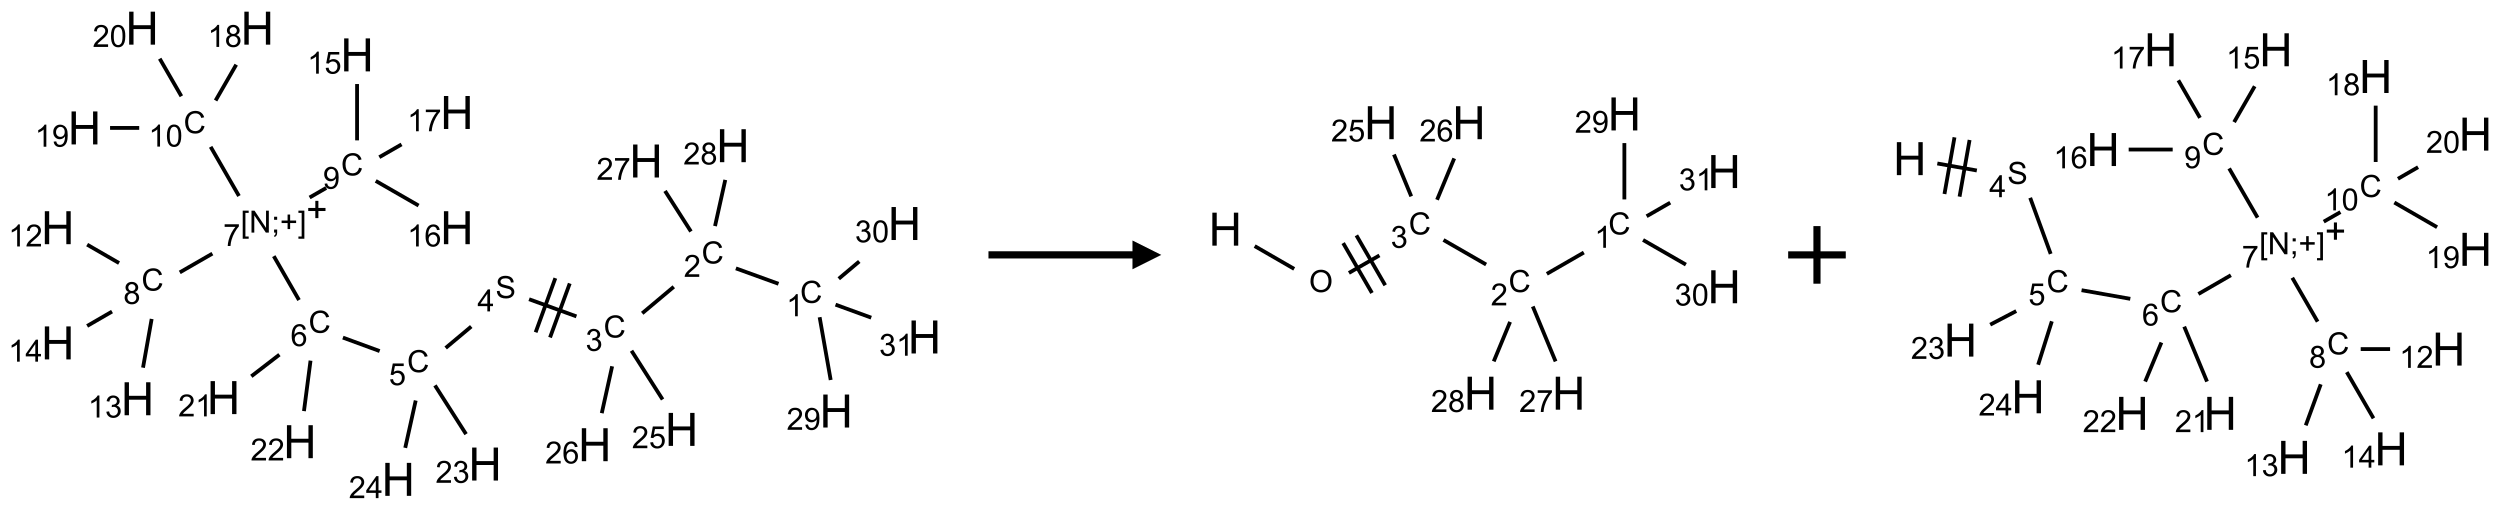 <?xml version="1.0" encoding="UTF-8"?>
<svg xmlns="http://www.w3.org/2000/svg" xmlns:xlink="http://www.w3.org/1999/xlink" width="868" height="177" viewBox="0 0 868 177">
<defs>
<g>
<g id="glyph-0-0">
<path d="M 1.332 0 L 1.332 -6.668 L 6.668 -6.668 L 6.668 0 Z M 1.5 -0.168 L 6.5 -0.168 L 6.5 -6.5 L 1.5 -6.5 Z M 1.5 -0.168 "/>
</g>
<g id="glyph-0-1">
<path d="M 6.27 -2.676 L 7.281 -2.422 C 7.07 -1.594 6.688 -0.961 6.137 -0.523 C 5.586 -0.086 4.914 0.129 4.121 0.129 C 3.297 0.129 2.629 -0.039 2.113 -0.371 C 1.598 -0.707 1.203 -1.191 0.934 -1.828 C 0.664 -2.465 0.531 -3.145 0.531 -3.875 C 0.531 -4.672 0.684 -5.363 0.988 -5.957 C 1.293 -6.547 1.723 -6.996 2.285 -7.305 C 2.844 -7.613 3.461 -7.766 4.137 -7.766 C 4.898 -7.766 5.543 -7.57 6.062 -7.184 C 6.582 -6.793 6.945 -6.246 7.152 -5.543 L 6.156 -5.309 C 5.98 -5.863 5.723 -6.266 5.387 -6.52 C 5.051 -6.773 4.625 -6.902 4.113 -6.902 C 3.527 -6.902 3.039 -6.762 2.645 -6.48 C 2.25 -6.199 1.973 -5.82 1.812 -5.348 C 1.652 -4.871 1.574 -4.383 1.574 -3.879 C 1.574 -3.23 1.668 -2.664 1.855 -2.18 C 2.047 -1.695 2.34 -1.332 2.738 -1.094 C 3.137 -0.855 3.57 -0.734 4.035 -0.734 C 4.602 -0.734 5.082 -0.898 5.473 -1.223 C 5.867 -1.551 6.133 -2.035 6.27 -2.676 Z M 6.27 -2.676 "/>
</g>
<g id="glyph-0-2">
<path d="M 3.973 0 L 3.035 0 L 3.035 -5.973 C 2.809 -5.758 2.516 -5.543 2.148 -5.328 C 1.781 -5.113 1.453 -4.953 1.16 -4.844 L 1.16 -5.75 C 1.684 -5.996 2.145 -6.297 2.535 -6.645 C 2.93 -6.996 3.207 -7.336 3.371 -7.668 L 3.973 -7.668 Z M 3.973 0 "/>
</g>
<g id="glyph-0-3">
<path d="M 5.371 -0.902 L 5.371 0 L 0.324 0 C 0.316 -0.227 0.352 -0.441 0.434 -0.652 C 0.562 -0.996 0.766 -1.332 1.051 -1.668 C 1.332 -2 1.742 -2.387 2.277 -2.824 C 3.105 -3.504 3.668 -4.043 3.957 -4.441 C 4.25 -4.84 4.395 -5.215 4.395 -5.566 C 4.395 -5.938 4.262 -6.254 3.996 -6.508 C 3.73 -6.762 3.387 -6.891 2.957 -6.891 C 2.508 -6.891 2.145 -6.754 1.875 -6.484 C 1.605 -6.215 1.469 -5.84 1.465 -5.359 L 0.5 -5.457 C 0.566 -6.176 0.812 -6.727 1.246 -7.102 C 1.676 -7.477 2.254 -7.668 2.98 -7.668 C 3.711 -7.668 4.293 -7.465 4.719 -7.059 C 5.145 -6.652 5.359 -6.148 5.359 -5.547 C 5.359 -5.242 5.297 -4.941 5.172 -4.645 C 5.047 -4.352 4.84 -4.039 4.551 -3.715 C 4.262 -3.387 3.777 -2.938 3.105 -2.371 C 2.543 -1.898 2.18 -1.578 2.02 -1.41 C 1.859 -1.242 1.73 -1.07 1.625 -0.902 Z M 5.371 -0.902 "/>
</g>
<g id="glyph-0-4">
<path d="M 0.449 -2.016 L 1.387 -2.141 C 1.492 -1.609 1.676 -1.227 1.934 -0.992 C 2.191 -0.758 2.508 -0.641 2.879 -0.641 C 3.32 -0.641 3.695 -0.793 3.996 -1.098 C 4.301 -1.402 4.453 -1.781 4.453 -2.234 C 4.453 -2.664 4.312 -3.02 4.031 -3.301 C 3.75 -3.578 3.391 -3.719 2.957 -3.719 C 2.781 -3.719 2.562 -3.684 2.297 -3.613 L 2.402 -4.438 C 2.465 -4.43 2.516 -4.426 2.551 -4.426 C 2.949 -4.426 3.312 -4.531 3.629 -4.738 C 3.949 -4.949 4.109 -5.27 4.109 -5.703 C 4.109 -6.047 3.992 -6.332 3.762 -6.559 C 3.527 -6.785 3.227 -6.895 2.859 -6.895 C 2.496 -6.895 2.191 -6.781 1.949 -6.551 C 1.707 -6.324 1.547 -5.98 1.48 -5.52 L 0.543 -5.688 C 0.656 -6.316 0.918 -6.805 1.324 -7.148 C 1.73 -7.492 2.234 -7.668 2.84 -7.668 C 3.254 -7.668 3.641 -7.578 3.988 -7.398 C 4.34 -7.219 4.609 -6.977 4.793 -6.668 C 4.98 -6.359 5.074 -6.031 5.074 -5.684 C 5.074 -5.352 4.984 -5.051 4.809 -4.781 C 4.629 -4.512 4.367 -4.297 4.02 -4.137 C 4.473 -4.031 4.824 -3.816 5.074 -3.488 C 5.324 -3.16 5.449 -2.75 5.449 -2.254 C 5.449 -1.59 5.203 -1.023 4.719 -0.559 C 4.234 -0.098 3.617 0.137 2.875 0.137 C 2.203 0.137 1.648 -0.062 1.207 -0.465 C 0.762 -0.863 0.512 -1.379 0.449 -2.016 Z M 0.449 -2.016 "/>
</g>
<g id="glyph-0-5">
<path d="M 0.48 -2.453 L 1.434 -2.535 C 1.477 -2.152 1.582 -1.84 1.746 -1.598 C 1.91 -1.352 2.168 -1.152 2.516 -1.004 C 2.863 -0.852 3.254 -0.777 3.688 -0.777 C 4.074 -0.777 4.414 -0.832 4.707 -0.949 C 5.004 -1.062 5.223 -1.219 5.367 -1.418 C 5.512 -1.617 5.582 -1.836 5.582 -2.074 C 5.582 -2.312 5.516 -2.523 5.375 -2.699 C 5.234 -2.879 5.008 -3.031 4.688 -3.152 C 4.484 -3.23 4.031 -3.355 3.328 -3.523 C 2.625 -3.691 2.137 -3.852 1.855 -4 C 1.488 -4.191 1.219 -4.43 1.039 -4.711 C 0.859 -4.992 0.77 -5.312 0.77 -5.66 C 0.77 -6.047 0.879 -6.406 1.098 -6.742 C 1.316 -7.078 1.637 -7.332 2.059 -7.504 C 2.477 -7.68 2.945 -7.766 3.457 -7.766 C 4.023 -7.766 4.523 -7.676 4.957 -7.492 C 5.387 -7.309 5.719 -7.043 5.953 -6.688 C 6.188 -6.332 6.312 -5.934 6.328 -5.484 L 5.359 -5.41 C 5.309 -5.895 5.133 -6.258 4.832 -6.504 C 4.531 -6.75 4.086 -6.875 3.5 -6.875 C 2.891 -6.875 2.445 -6.762 2.164 -6.539 C 1.883 -6.316 1.746 -6.047 1.746 -5.73 C 1.746 -5.457 1.844 -5.23 2.043 -5.051 C 2.238 -4.875 2.742 -4.695 3.566 -4.508 C 4.387 -4.32 4.949 -4.16 5.254 -4.02 C 5.699 -3.816 6.027 -3.555 6.238 -3.242 C 6.449 -2.93 6.559 -2.566 6.559 -2.156 C 6.559 -1.75 6.441 -1.367 6.207 -1.008 C 5.977 -0.648 5.641 -0.367 5.207 -0.168 C 4.77 0.031 4.281 0.129 3.734 0.129 C 3.043 0.129 2.465 0.031 1.996 -0.172 C 1.531 -0.375 1.164 -0.676 0.898 -1.082 C 0.633 -1.484 0.492 -1.941 0.48 -2.453 Z M 0.48 -2.453 "/>
</g>
<g id="glyph-0-6">
<path d="M 3.449 0 L 3.449 -1.828 L 0.137 -1.828 L 0.137 -2.688 L 3.621 -7.637 L 4.387 -7.637 L 4.387 -2.688 L 5.418 -2.688 L 5.418 -1.828 L 4.387 -1.828 L 4.387 0 Z M 3.449 -2.688 L 3.449 -6.129 L 1.059 -2.688 Z M 3.449 -2.688 "/>
</g>
<g id="glyph-0-7">
<path d="M 0.441 -2 L 1.426 -2.082 C 1.5 -1.605 1.668 -1.242 1.934 -1.004 C 2.199 -0.762 2.52 -0.641 2.895 -0.641 C 3.348 -0.641 3.73 -0.812 4.043 -1.152 C 4.355 -1.492 4.512 -1.941 4.512 -2.504 C 4.512 -3.039 4.359 -3.461 4.059 -3.77 C 3.758 -4.078 3.367 -4.234 2.879 -4.234 C 2.578 -4.234 2.305 -4.164 2.062 -4.027 C 1.82 -3.891 1.629 -3.715 1.488 -3.496 L 0.609 -3.609 L 1.348 -7.531 L 5.145 -7.531 L 5.145 -6.637 L 2.098 -6.637 L 1.688 -4.582 C 2.145 -4.902 2.625 -5.062 3.129 -5.062 C 3.797 -5.062 4.359 -4.832 4.816 -4.371 C 5.277 -3.91 5.504 -3.312 5.504 -2.59 C 5.504 -1.898 5.305 -1.301 4.902 -0.797 C 4.41 -0.18 3.742 0.129 2.895 0.129 C 2.199 0.129 1.633 -0.062 1.195 -0.453 C 0.758 -0.844 0.504 -1.359 0.441 -2 Z M 0.441 -2 "/>
</g>
<g id="glyph-0-8">
<path d="M 5.309 -5.766 L 4.375 -5.691 C 4.293 -6.059 4.172 -6.328 4.02 -6.496 C 3.766 -6.762 3.453 -6.895 3.082 -6.895 C 2.785 -6.895 2.523 -6.812 2.297 -6.645 C 2 -6.43 1.77 -6.117 1.598 -5.703 C 1.43 -5.289 1.34 -4.703 1.332 -3.938 C 1.559 -4.281 1.836 -4.535 2.16 -4.703 C 2.488 -4.871 2.828 -4.953 3.188 -4.953 C 3.812 -4.953 4.344 -4.723 4.785 -4.262 C 5.223 -3.801 5.441 -3.207 5.441 -2.48 C 5.441 -2 5.34 -1.555 5.133 -1.145 C 4.926 -0.73 4.641 -0.418 4.281 -0.199 C 3.922 0.02 3.512 0.129 3.051 0.129 C 2.27 0.129 1.633 -0.156 1.141 -0.73 C 0.648 -1.305 0.402 -2.254 0.402 -3.574 C 0.402 -5.051 0.672 -6.121 1.219 -6.793 C 1.695 -7.375 2.336 -7.668 3.141 -7.668 C 3.742 -7.668 4.234 -7.5 4.617 -7.16 C 5 -6.824 5.23 -6.359 5.309 -5.766 Z M 1.48 -2.473 C 1.48 -2.152 1.547 -1.844 1.684 -1.547 C 1.82 -1.25 2.016 -1.027 2.262 -0.871 C 2.508 -0.719 2.766 -0.641 3.035 -0.641 C 3.434 -0.641 3.773 -0.801 4.059 -1.121 C 4.344 -1.441 4.484 -1.875 4.484 -2.422 C 4.484 -2.949 4.344 -3.367 4.062 -3.668 C 3.781 -3.973 3.426 -4.125 3 -4.125 C 2.578 -4.125 2.219 -3.973 1.922 -3.668 C 1.625 -3.363 1.48 -2.969 1.48 -2.473 Z M 1.48 -2.473 "/>
</g>
<g id="glyph-0-9">
<path d="M 0.723 2.121 L 0.723 -7.637 L 2.793 -7.637 L 2.793 -6.859 L 1.66 -6.859 L 1.66 1.344 L 2.793 1.344 L 2.793 2.121 Z M 0.723 2.121 "/>
</g>
<g id="glyph-0-10">
<path d="M 0.812 0 L 0.812 -7.637 L 1.848 -7.637 L 5.859 -1.641 L 5.859 -7.637 L 6.828 -7.637 L 6.828 0 L 5.793 0 L 1.781 -6 L 1.781 0 Z M 0.812 0 "/>
</g>
<g id="glyph-0-11">
<path d="M 0.949 -4.465 L 0.949 -5.531 L 2.016 -5.531 L 2.016 -4.465 Z M 0.949 0 L 0.949 -1.066 L 2.016 -1.066 L 2.016 0 C 2.016 0.391 1.945 0.711 1.809 0.949 C 1.668 1.191 1.449 1.379 1.145 1.512 L 0.887 1.109 C 1.082 1.023 1.23 0.895 1.324 0.727 C 1.418 0.559 1.469 0.316 1.48 0 Z M 0.949 0 "/>
</g>
<g id="glyph-0-12">
<path d="M 2.672 -1.234 L 2.672 -3.328 L 0.594 -3.328 L 0.594 -4.203 L 2.672 -4.203 L 2.672 -6.281 L 3.559 -6.281 L 3.559 -4.203 L 5.637 -4.203 L 5.637 -3.328 L 3.559 -3.328 L 3.559 -1.234 Z M 2.672 -1.234 "/>
</g>
<g id="glyph-0-13">
<path d="M 2.27 2.121 L 0.203 2.121 L 0.203 1.344 L 1.332 1.344 L 1.332 -6.859 L 0.203 -6.859 L 0.203 -7.637 L 2.27 -7.637 Z M 2.27 2.121 "/>
</g>
<g id="glyph-0-14">
<path d="M 0.504 -6.637 L 0.504 -7.535 L 5.449 -7.535 L 5.449 -6.809 C 4.961 -6.289 4.48 -5.602 4.004 -4.746 C 3.527 -3.887 3.156 -3.004 2.895 -2.098 C 2.707 -1.461 2.59 -0.762 2.535 0 L 1.574 0 C 1.582 -0.602 1.703 -1.328 1.926 -2.176 C 2.152 -3.027 2.477 -3.848 2.898 -4.637 C 3.32 -5.426 3.77 -6.094 4.246 -6.637 Z M 0.504 -6.637 "/>
</g>
<g id="glyph-0-15">
<path d="M 1.887 -4.141 C 1.496 -4.281 1.207 -4.484 1.02 -4.75 C 0.832 -5.016 0.738 -5.328 0.738 -5.699 C 0.738 -6.254 0.938 -6.719 1.34 -7.098 C 1.738 -7.477 2.27 -7.668 2.934 -7.668 C 3.598 -7.668 4.137 -7.473 4.543 -7.086 C 4.949 -6.699 5.152 -6.227 5.152 -5.672 C 5.152 -5.316 5.059 -5.008 4.871 -4.746 C 4.688 -4.484 4.406 -4.281 4.027 -4.141 C 4.496 -3.988 4.852 -3.742 5.098 -3.402 C 5.34 -3.062 5.465 -2.656 5.465 -2.184 C 5.465 -1.531 5.234 -0.98 4.77 -0.535 C 4.309 -0.09 3.703 0.129 2.949 0.129 C 2.195 0.129 1.586 -0.094 1.125 -0.539 C 0.664 -0.984 0.434 -1.543 0.434 -2.207 C 0.434 -2.703 0.559 -3.121 0.809 -3.457 C 1.062 -3.793 1.422 -4.02 1.887 -4.141 Z M 1.699 -5.73 C 1.699 -5.367 1.812 -5.074 2.047 -4.844 C 2.281 -4.613 2.582 -4.5 2.953 -4.5 C 3.312 -4.5 3.609 -4.613 3.84 -4.84 C 4.07 -5.066 4.188 -5.348 4.188 -5.676 C 4.188 -6.02 4.07 -6.309 3.832 -6.543 C 3.594 -6.777 3.297 -6.895 2.941 -6.895 C 2.586 -6.895 2.289 -6.781 2.051 -6.551 C 1.816 -6.324 1.699 -6.047 1.699 -5.73 Z M 1.395 -2.203 C 1.395 -1.938 1.461 -1.676 1.586 -1.426 C 1.711 -1.176 1.902 -0.984 2.152 -0.848 C 2.402 -0.711 2.672 -0.641 2.957 -0.641 C 3.406 -0.641 3.777 -0.785 4.066 -1.074 C 4.359 -1.363 4.504 -1.727 4.504 -2.172 C 4.504 -2.625 4.355 -2.996 4.055 -3.293 C 3.754 -3.586 3.379 -3.734 2.926 -3.734 C 2.484 -3.734 2.121 -3.59 1.832 -3.297 C 1.543 -3.004 1.395 -2.641 1.395 -2.203 Z M 1.395 -2.203 "/>
</g>
<g id="glyph-0-16">
<path d="M 0.582 -1.766 L 1.484 -1.848 C 1.562 -1.426 1.707 -1.117 1.922 -0.926 C 2.137 -0.734 2.414 -0.641 2.75 -0.641 C 3.039 -0.641 3.289 -0.707 3.508 -0.84 C 3.727 -0.973 3.902 -1.148 4.043 -1.367 C 4.18 -1.586 4.297 -1.887 4.391 -2.262 C 4.484 -2.637 4.531 -3.016 4.531 -3.406 C 4.531 -3.449 4.531 -3.512 4.527 -3.594 C 4.34 -3.297 4.082 -3.055 3.758 -2.867 C 3.434 -2.68 3.082 -2.59 2.703 -2.59 C 2.07 -2.59 1.535 -2.816 1.098 -3.277 C 0.66 -3.734 0.441 -4.34 0.441 -5.09 C 0.441 -5.863 0.672 -6.484 1.129 -6.957 C 1.586 -7.43 2.156 -7.668 2.844 -7.668 C 3.34 -7.668 3.793 -7.531 4.207 -7.266 C 4.617 -7 4.93 -6.617 5.145 -6.121 C 5.355 -5.629 5.465 -4.91 5.465 -3.973 C 5.465 -2.996 5.359 -2.223 5.145 -1.645 C 4.934 -1.066 4.617 -0.625 4.199 -0.324 C 3.781 -0.02 3.293 0.129 2.73 0.129 C 2.133 0.129 1.645 -0.035 1.266 -0.367 C 0.887 -0.699 0.66 -1.164 0.582 -1.766 Z M 4.422 -5.137 C 4.422 -5.676 4.277 -6.102 3.992 -6.418 C 3.707 -6.734 3.359 -6.891 2.957 -6.891 C 2.543 -6.891 2.18 -6.719 1.871 -6.379 C 1.562 -6.039 1.406 -5.598 1.406 -5.059 C 1.406 -4.57 1.555 -4.176 1.848 -3.871 C 2.141 -3.566 2.5 -3.418 2.934 -3.418 C 3.367 -3.418 3.723 -3.57 4.004 -3.871 C 4.281 -4.176 4.422 -4.598 4.422 -5.137 Z M 4.422 -5.137 "/>
</g>
<g id="glyph-0-17">
<path d="M 0.441 -3.766 C 0.441 -4.668 0.535 -5.395 0.723 -5.945 C 0.906 -6.496 1.184 -6.922 1.551 -7.219 C 1.918 -7.516 2.375 -7.668 2.934 -7.668 C 3.344 -7.668 3.703 -7.586 4.012 -7.418 C 4.32 -7.254 4.574 -7.016 4.777 -6.707 C 4.977 -6.395 5.137 -6.016 5.25 -5.57 C 5.363 -5.125 5.422 -4.523 5.422 -3.766 C 5.422 -2.871 5.328 -2.148 5.145 -1.598 C 4.961 -1.047 4.688 -0.621 4.32 -0.32 C 3.953 -0.02 3.492 0.129 2.934 0.129 C 2.195 0.129 1.617 -0.133 1.199 -0.66 C 0.695 -1.297 0.441 -2.332 0.441 -3.766 Z M 1.406 -3.766 C 1.406 -2.512 1.555 -1.68 1.848 -1.262 C 2.141 -0.848 2.5 -0.641 2.934 -0.641 C 3.363 -0.641 3.727 -0.848 4.02 -1.266 C 4.312 -1.684 4.457 -2.516 4.457 -3.766 C 4.457 -5.023 4.312 -5.859 4.02 -6.27 C 3.727 -6.684 3.359 -6.891 2.922 -6.891 C 2.492 -6.891 2.148 -6.707 1.891 -6.344 C 1.566 -5.879 1.406 -5.02 1.406 -3.766 Z M 1.406 -3.766 "/>
</g>
<g id="glyph-0-18">
<path d="M 0.516 -3.719 C 0.516 -4.984 0.855 -5.977 1.535 -6.695 C 2.215 -7.414 3.094 -7.77 4.172 -7.77 C 4.875 -7.77 5.512 -7.602 6.078 -7.266 C 6.645 -6.93 7.074 -6.461 7.371 -5.855 C 7.668 -5.254 7.816 -4.57 7.816 -3.809 C 7.816 -3.035 7.66 -2.34 7.348 -1.73 C 7.035 -1.117 6.594 -0.656 6.02 -0.34 C 5.449 -0.027 4.828 0.129 4.168 0.129 C 3.449 0.129 2.805 -0.043 2.238 -0.391 C 1.672 -0.738 1.246 -1.211 0.953 -1.812 C 0.66 -2.414 0.516 -3.047 0.516 -3.719 Z M 1.559 -3.703 C 1.559 -2.781 1.805 -2.059 2.301 -1.527 C 2.793 -1 3.414 -0.734 4.16 -0.734 C 4.922 -0.734 5.547 -1 6.039 -1.535 C 6.531 -2.07 6.777 -2.828 6.777 -3.812 C 6.777 -4.434 6.672 -4.977 6.461 -5.441 C 6.25 -5.902 5.945 -6.262 5.539 -6.52 C 5.133 -6.773 4.68 -6.902 4.176 -6.902 C 3.461 -6.902 2.848 -6.656 2.332 -6.164 C 1.816 -5.672 1.559 -4.852 1.559 -3.703 Z M 1.559 -3.703 "/>
</g>
<g id="glyph-1-0">
<path d="M 2 0 L 2 -10 L 10 -10 L 10 0 Z M 2.25 -0.25 L 9.75 -0.25 L 9.75 -9.75 L 2.25 -9.75 Z M 2.25 -0.25 "/>
</g>
<g id="glyph-1-1">
<path d="M 1.281 0 L 1.281 -11.453 L 2.797 -11.453 L 2.797 -6.75 L 8.75 -6.75 L 8.75 -11.453 L 10.266 -11.453 L 10.266 0 L 8.75 0 L 8.75 -5.398 L 2.797 -5.398 L 2.797 0 Z M 1.281 0 "/>
</g>
</g>
</defs>
<path fill="none" stroke-width="0.033" stroke-linecap="butt" stroke-linejoin="miter" stroke="rgb(0%, 0%, 0%)" stroke-opacity="1" stroke-miterlimit="10" d="M 6.256 2.219 L 5.886 2.085 " transform="matrix(40, 0, 0, 40, 20.055, 9.775)"/>
<path fill="none" stroke-width="0.033" stroke-linecap="butt" stroke-linejoin="miter" stroke="rgb(0%, 0%, 0%)" stroke-opacity="1" stroke-miterlimit="10" d="M 5.347 2.245 L 5.073 2.475 " transform="matrix(40, 0, 0, 40, 20.055, 9.775)"/>
<path fill="none" stroke-width="0.033" stroke-linecap="butt" stroke-linejoin="miter" stroke="rgb(0%, 0%, 0%)" stroke-opacity="1" stroke-miterlimit="10" d="M 4.502 2.502 L 4.091 2.353 " transform="matrix(40, 0, 0, 40, 20.055, 9.775)"/>
<path fill="none" stroke-width="0.033" stroke-linecap="butt" stroke-linejoin="miter" stroke="rgb(0%, 0%, 0%)" stroke-opacity="1" stroke-miterlimit="10" d="M 4.319 2.17 L 4.148 2.64 " transform="matrix(40, 0, 0, 40, 20.055, 9.775)"/>
<path fill="none" stroke-width="0.033" stroke-linecap="butt" stroke-linejoin="miter" stroke="rgb(0%, 0%, 0%)" stroke-opacity="1" stroke-miterlimit="10" d="M 4.444 2.216 L 4.273 2.685 " transform="matrix(40, 0, 0, 40, 20.055, 9.775)"/>
<path fill="none" stroke-width="0.033" stroke-linecap="butt" stroke-linejoin="miter" stroke="rgb(0%, 0%, 0%)" stroke-opacity="1" stroke-miterlimit="10" d="M 3.589 2.59 L 3.367 2.776 " transform="matrix(40, 0, 0, 40, 20.055, 9.775)"/>
<path fill="none" stroke-width="0.033" stroke-linecap="butt" stroke-linejoin="miter" stroke="rgb(0%, 0%, 0%)" stroke-opacity="1" stroke-miterlimit="10" d="M 2.794 2.803 L 2.475 2.686 " transform="matrix(40, 0, 0, 40, 20.055, 9.775)"/>
<path fill="none" stroke-width="0.033" stroke-linecap="butt" stroke-linejoin="miter" stroke="rgb(0%, 0%, 0%)" stroke-opacity="1" stroke-miterlimit="10" d="M 2.094 2.36 L 1.875 1.979 " transform="matrix(40, 0, 0, 40, 20.055, 9.775)"/>
<path fill="none" stroke-width="0.033" stroke-linecap="butt" stroke-linejoin="miter" stroke="rgb(0%, 0%, 0%)" stroke-opacity="1" stroke-miterlimit="10" d="M 1.342 1.957 L 1.059 2.12 " transform="matrix(40, 0, 0, 40, 20.055, 9.775)"/>
<path fill="none" stroke-width="0.033" stroke-linecap="butt" stroke-linejoin="miter" stroke="rgb(0%, 0%, 0%)" stroke-opacity="1" stroke-miterlimit="10" d="M 0.532 2.039 L 0.255 1.879 " transform="matrix(40, 0, 0, 40, 20.055, 9.775)"/>
<path fill="none" stroke-width="0.033" stroke-linecap="butt" stroke-linejoin="miter" stroke="rgb(0%, 0%, 0%)" stroke-opacity="1" stroke-miterlimit="10" d="M 0.815 2.524 L 0.74 2.947 " transform="matrix(40, 0, 0, 40, 20.055, 9.775)"/>
<path fill="none" stroke-width="0.033" stroke-linecap="butt" stroke-linejoin="miter" stroke="rgb(0%, 0%, 0%)" stroke-opacity="1" stroke-miterlimit="10" d="M 0.471 2.46 L 0.255 2.585 " transform="matrix(40, 0, 0, 40, 20.055, 9.775)"/>
<path fill="none" stroke-width="0.033" stroke-linecap="butt" stroke-linejoin="miter" stroke="rgb(0%, 0%, 0%)" stroke-opacity="1" stroke-miterlimit="10" d="M 2.186 1.47 L 2.33 1.387 " transform="matrix(40, 0, 0, 40, 20.055, 9.775)"/>
<path fill="none" stroke-width="0.033" stroke-linecap="butt" stroke-linejoin="miter" stroke="rgb(0%, 0%, 0%)" stroke-opacity="1" stroke-miterlimit="10" d="M 2.598 0.974 L 2.598 0.485 " transform="matrix(40, 0, 0, 40, 20.055, 9.775)"/>
<path fill="none" stroke-width="0.033" stroke-linecap="butt" stroke-linejoin="miter" stroke="rgb(0%, 0%, 0%)" stroke-opacity="1" stroke-miterlimit="10" d="M 2.76 1.326 L 3.132 1.54 " transform="matrix(40, 0, 0, 40, 20.055, 9.775)"/>
<path fill="none" stroke-width="0.033" stroke-linecap="butt" stroke-linejoin="miter" stroke="rgb(0%, 0%, 0%)" stroke-opacity="1" stroke-miterlimit="10" d="M 2.791 1.12 L 2.984 1.009 " transform="matrix(40, 0, 0, 40, 20.055, 9.775)"/>
<path fill="none" stroke-width="0.033" stroke-linecap="butt" stroke-linejoin="miter" stroke="rgb(0%, 0%, 0%)" stroke-opacity="1" stroke-miterlimit="10" d="M 1.573 1.457 L 1.327 1.03 " transform="matrix(40, 0, 0, 40, 20.055, 9.775)"/>
<path fill="none" stroke-width="0.033" stroke-linecap="butt" stroke-linejoin="miter" stroke="rgb(0%, 0%, 0%)" stroke-opacity="1" stroke-miterlimit="10" d="M 1.37 0.628 L 1.549 0.317 " transform="matrix(40, 0, 0, 40, 20.055, 9.775)"/>
<path fill="none" stroke-width="0.033" stroke-linecap="butt" stroke-linejoin="miter" stroke="rgb(0%, 0%, 0%)" stroke-opacity="1" stroke-miterlimit="10" d="M 0.707 0.866 L 0.454 0.866 " transform="matrix(40, 0, 0, 40, 20.055, 9.775)"/>
<path fill="none" stroke-width="0.033" stroke-linecap="butt" stroke-linejoin="miter" stroke="rgb(0%, 0%, 0%)" stroke-opacity="1" stroke-miterlimit="10" d="M 1.073 0.591 L 0.885 0.265 " transform="matrix(40, 0, 0, 40, 20.055, 9.775)"/>
<path fill="none" stroke-width="0.033" stroke-linecap="butt" stroke-linejoin="miter" stroke="rgb(0%, 0%, 0%)" stroke-opacity="1" stroke-miterlimit="10" d="M 1.924 2.834 L 1.68 3.022 " transform="matrix(40, 0, 0, 40, 20.055, 9.775)"/>
<path fill="none" stroke-width="0.033" stroke-linecap="butt" stroke-linejoin="miter" stroke="rgb(0%, 0%, 0%)" stroke-opacity="1" stroke-miterlimit="10" d="M 2.194 2.886 L 2.137 3.324 " transform="matrix(40, 0, 0, 40, 20.055, 9.775)"/>
<path fill="none" stroke-width="0.033" stroke-linecap="butt" stroke-linejoin="miter" stroke="rgb(0%, 0%, 0%)" stroke-opacity="1" stroke-miterlimit="10" d="M 3.274 3.101 L 3.544 3.524 " transform="matrix(40, 0, 0, 40, 20.055, 9.775)"/>
<path fill="none" stroke-width="0.033" stroke-linecap="butt" stroke-linejoin="miter" stroke="rgb(0%, 0%, 0%)" stroke-opacity="1" stroke-miterlimit="10" d="M 3.107 3.232 L 3.016 3.643 " transform="matrix(40, 0, 0, 40, 20.055, 9.775)"/>
<path fill="none" stroke-width="0.033" stroke-linecap="butt" stroke-linejoin="miter" stroke="rgb(0%, 0%, 0%)" stroke-opacity="1" stroke-miterlimit="10" d="M 4.98 2.8 L 5.25 3.223 " transform="matrix(40, 0, 0, 40, 20.055, 9.775)"/>
<path fill="none" stroke-width="0.033" stroke-linecap="butt" stroke-linejoin="miter" stroke="rgb(0%, 0%, 0%)" stroke-opacity="1" stroke-miterlimit="10" d="M 4.812 2.935 L 4.722 3.342 " transform="matrix(40, 0, 0, 40, 20.055, 9.775)"/>
<path fill="none" stroke-width="0.033" stroke-linecap="butt" stroke-linejoin="miter" stroke="rgb(0%, 0%, 0%)" stroke-opacity="1" stroke-miterlimit="10" d="M 5.496 1.765 L 5.271 1.413 " transform="matrix(40, 0, 0, 40, 20.055, 9.775)"/>
<path fill="none" stroke-width="0.033" stroke-linecap="butt" stroke-linejoin="miter" stroke="rgb(0%, 0%, 0%)" stroke-opacity="1" stroke-miterlimit="10" d="M 5.705 1.718 L 5.794 1.317 " transform="matrix(40, 0, 0, 40, 20.055, 9.775)"/>
<path fill="none" stroke-width="0.033" stroke-linecap="butt" stroke-linejoin="miter" stroke="rgb(0%, 0%, 0%)" stroke-opacity="1" stroke-miterlimit="10" d="M 6.613 2.509 L 6.709 3.054 " transform="matrix(40, 0, 0, 40, 20.055, 9.775)"/>
<path fill="none" stroke-width="0.033" stroke-linecap="butt" stroke-linejoin="miter" stroke="rgb(0%, 0%, 0%)" stroke-opacity="1" stroke-miterlimit="10" d="M 6.779 2.175 L 6.957 2.025 " transform="matrix(40, 0, 0, 40, 20.055, 9.775)"/>
<path fill="none" stroke-width="0.033" stroke-linecap="butt" stroke-linejoin="miter" stroke="rgb(0%, 0%, 0%)" stroke-opacity="1" stroke-miterlimit="10" d="M 6.751 2.4 L 7.061 2.513 " transform="matrix(40, 0, 0, 40, 20.055, 9.775)"/>
<g fill="rgb(0%, 0%, 0%)" fill-opacity="1">
<use xlink:href="#glyph-0-1" x="277.789" y="105.164"/>
</g>
<g fill="rgb(0%, 0%, 0%)" fill-opacity="1">
<use xlink:href="#glyph-0-2" x="273.012" y="109.797"/>
</g>
<g fill="rgb(0%, 0%, 0%)" fill-opacity="1">
<use xlink:href="#glyph-0-1" x="243.578" y="91.48"/>
</g>
<g fill="rgb(0%, 0%, 0%)" fill-opacity="1">
<use xlink:href="#glyph-0-3" x="237.406" y="96.117"/>
</g>
<g fill="rgb(0%, 0%, 0%)" fill-opacity="1">
<use xlink:href="#glyph-0-1" x="209.562" y="117.191"/>
</g>
<g fill="rgb(0%, 0%, 0%)" fill-opacity="1">
<use xlink:href="#glyph-0-4" x="203.309" y="121.828"/>
</g>
<g fill="rgb(0%, 0%, 0%)" fill-opacity="1">
<use xlink:href="#glyph-0-5" x="172.023" y="103.512"/>
</g>
<g fill="rgb(0%, 0%, 0%)" fill-opacity="1">
<use xlink:href="#glyph-0-6" x="165.754" y="108.117"/>
</g>
<g fill="rgb(0%, 0%, 0%)" fill-opacity="1">
<use xlink:href="#glyph-0-1" x="141.332" y="129.223"/>
</g>
<g fill="rgb(0%, 0%, 0%)" fill-opacity="1">
<use xlink:href="#glyph-0-7" x="135.023" y="133.727"/>
</g>
<g fill="rgb(0%, 0%, 0%)" fill-opacity="1">
<use xlink:href="#glyph-0-1" x="107.117" y="115.543"/>
</g>
<g fill="rgb(0%, 0%, 0%)" fill-opacity="1">
<use xlink:href="#glyph-0-8" x="100.871" y="120.18"/>
</g>
<g fill="rgb(0%, 0%, 0%)" fill-opacity="1">
<use xlink:href="#glyph-0-9" x="83.547" y="80.77"/>
<use xlink:href="#glyph-0-10" x="86.51" y="80.77"/>
<use xlink:href="#glyph-0-11" x="94.214" y="80.77"/>
<use xlink:href="#glyph-0-12" x="97.177" y="80.77"/>
<use xlink:href="#glyph-0-13" x="103.406" y="80.77"/>
</g>
<g fill="rgb(0%, 0%, 0%)" fill-opacity="1">
<use xlink:href="#glyph-0-14" x="77.492" y="85.41"/>
</g>
<path fill-rule="nonzero" fill="rgb(0%, 0%, 0%)" fill-opacity="1" d="M 107.016 72.199 L 109.48 72.199 L 109.48 69.734 L 110.547 69.734 L 110.547 72.199 L 113.012 72.199 L 113.012 73.266 L 110.547 73.266 L 110.547 75.73 L 109.48 75.73 L 109.48 73.266 L 107.016 73.266 "/>
<g fill="rgb(0%, 0%, 0%)" fill-opacity="1">
<use xlink:href="#glyph-0-1" x="49.102" y="100.902"/>
</g>
<g fill="rgb(0%, 0%, 0%)" fill-opacity="1">
<use xlink:href="#glyph-0-15" x="42.836" y="105.539"/>
</g>
<g fill="rgb(0%, 0%, 0%)" fill-opacity="1">
<use xlink:href="#glyph-1-1" x="14.281" y="84.785"/>
</g>
<g fill="rgb(0%, 0%, 0%)" fill-opacity="1">
<use xlink:href="#glyph-0-2" x="2.926" y="85.578"/>
<use xlink:href="#glyph-0-3" x="8.858" y="85.578"/>
</g>
<g fill="rgb(0%, 0%, 0%)" fill-opacity="1">
<use xlink:href="#glyph-1-1" x="41.977" y="144.176"/>
</g>
<g fill="rgb(0%, 0%, 0%)" fill-opacity="1">
<use xlink:href="#glyph-0-2" x="30.543" y="144.969"/>
<use xlink:href="#glyph-0-4" x="36.475" y="144.969"/>
</g>
<g fill="rgb(0%, 0%, 0%)" fill-opacity="1">
<use xlink:href="#glyph-1-1" x="14.281" y="124.785"/>
</g>
<g fill="rgb(0%, 0%, 0%)" fill-opacity="1">
<use xlink:href="#glyph-0-2" x="2.879" y="125.578"/>
<use xlink:href="#glyph-0-6" x="8.811" y="125.578"/>
</g>
<g fill="rgb(0%, 0%, 0%)" fill-opacity="1">
<use xlink:href="#glyph-0-1" x="118.387" y="60.902"/>
</g>
<g fill="rgb(0%, 0%, 0%)" fill-opacity="1">
<use xlink:href="#glyph-0-16" x="112.117" y="65.539"/>
</g>
<g fill="rgb(0%, 0%, 0%)" fill-opacity="1">
<use xlink:href="#glyph-1-1" x="118.207" y="24.785"/>
</g>
<g fill="rgb(0%, 0%, 0%)" fill-opacity="1">
<use xlink:href="#glyph-0-2" x="106.715" y="25.578"/>
<use xlink:href="#glyph-0-7" x="112.647" y="25.578"/>
</g>
<g fill="rgb(0%, 0%, 0%)" fill-opacity="1">
<use xlink:href="#glyph-1-1" x="152.848" y="84.785"/>
</g>
<g fill="rgb(0%, 0%, 0%)" fill-opacity="1">
<use xlink:href="#glyph-0-2" x="141.418" y="85.578"/>
<use xlink:href="#glyph-0-8" x="147.35" y="85.578"/>
</g>
<g fill="rgb(0%, 0%, 0%)" fill-opacity="1">
<use xlink:href="#glyph-1-1" x="152.848" y="44.785"/>
</g>
<g fill="rgb(0%, 0%, 0%)" fill-opacity="1">
<use xlink:href="#glyph-0-2" x="141.41" y="45.578"/>
<use xlink:href="#glyph-0-14" x="147.342" y="45.578"/>
</g>
<g fill="rgb(0%, 0%, 0%)" fill-opacity="1">
<use xlink:href="#glyph-0-1" x="63.742" y="46.262"/>
</g>
<g fill="rgb(0%, 0%, 0%)" fill-opacity="1">
<use xlink:href="#glyph-0-2" x="51.586" y="50.898"/>
<use xlink:href="#glyph-0-17" x="57.518" y="50.898"/>
</g>
<g fill="rgb(0%, 0%, 0%)" fill-opacity="1">
<use xlink:href="#glyph-1-1" x="83.562" y="15.504"/>
</g>
<g fill="rgb(0%, 0%, 0%)" fill-opacity="1">
<use xlink:href="#glyph-0-2" x="72.113" y="16.297"/>
<use xlink:href="#glyph-0-15" x="78.046" y="16.297"/>
</g>
<g fill="rgb(0%, 0%, 0%)" fill-opacity="1">
<use xlink:href="#glyph-1-1" x="23.562" y="50.145"/>
</g>
<g fill="rgb(0%, 0%, 0%)" fill-opacity="1">
<use xlink:href="#glyph-0-2" x="12.113" y="50.938"/>
<use xlink:href="#glyph-0-16" x="18.046" y="50.938"/>
</g>
<g fill="rgb(0%, 0%, 0%)" fill-opacity="1">
<use xlink:href="#glyph-1-1" x="43.562" y="15.504"/>
</g>
<g fill="rgb(0%, 0%, 0%)" fill-opacity="1">
<use xlink:href="#glyph-0-3" x="32.156" y="16.297"/>
<use xlink:href="#glyph-0-17" x="38.089" y="16.297"/>
</g>
<g fill="rgb(0%, 0%, 0%)" fill-opacity="1">
<use xlink:href="#glyph-1-1" x="71.832" y="143.777"/>
</g>
<g fill="rgb(0%, 0%, 0%)" fill-opacity="1">
<use xlink:href="#glyph-0-3" x="61.871" y="144.57"/>
<use xlink:href="#glyph-0-2" x="67.803" y="144.57"/>
</g>
<g fill="rgb(0%, 0%, 0%)" fill-opacity="1">
<use xlink:href="#glyph-1-1" x="98.344" y="159.082"/>
</g>
<g fill="rgb(0%, 0%, 0%)" fill-opacity="1">
<use xlink:href="#glyph-0-3" x="86.988" y="159.875"/>
<use xlink:href="#glyph-0-3" x="92.921" y="159.875"/>
</g>
<g fill="rgb(0%, 0%, 0%)" fill-opacity="1">
<use xlink:href="#glyph-1-1" x="162.645" y="166.844"/>
</g>
<g fill="rgb(0%, 0%, 0%)" fill-opacity="1">
<use xlink:href="#glyph-0-3" x="151.211" y="167.633"/>
<use xlink:href="#glyph-0-4" x="157.143" y="167.633"/>
</g>
<g fill="rgb(0%, 0%, 0%)" fill-opacity="1">
<use xlink:href="#glyph-1-1" x="132.496" y="172.16"/>
</g>
<g fill="rgb(0%, 0%, 0%)" fill-opacity="1">
<use xlink:href="#glyph-0-3" x="121.094" y="172.949"/>
<use xlink:href="#glyph-0-6" x="127.026" y="172.949"/>
</g>
<g fill="rgb(0%, 0%, 0%)" fill-opacity="1">
<use xlink:href="#glyph-1-1" x="230.875" y="154.812"/>
</g>
<g fill="rgb(0%, 0%, 0%)" fill-opacity="1">
<use xlink:href="#glyph-0-3" x="219.383" y="155.605"/>
<use xlink:href="#glyph-0-7" x="225.315" y="155.605"/>
</g>
<g fill="rgb(0%, 0%, 0%)" fill-opacity="1">
<use xlink:href="#glyph-1-1" x="200.723" y="160.129"/>
</g>
<g fill="rgb(0%, 0%, 0%)" fill-opacity="1">
<use xlink:href="#glyph-0-3" x="189.297" y="160.922"/>
<use xlink:href="#glyph-0-8" x="195.229" y="160.922"/>
</g>
<g fill="rgb(0%, 0%, 0%)" fill-opacity="1">
<use xlink:href="#glyph-1-1" x="218.531" y="61.629"/>
</g>
<g fill="rgb(0%, 0%, 0%)" fill-opacity="1">
<use xlink:href="#glyph-0-3" x="207.098" y="62.422"/>
<use xlink:href="#glyph-0-14" x="213.03" y="62.422"/>
</g>
<g fill="rgb(0%, 0%, 0%)" fill-opacity="1">
<use xlink:href="#glyph-1-1" x="248.68" y="56.312"/>
</g>
<g fill="rgb(0%, 0%, 0%)" fill-opacity="1">
<use xlink:href="#glyph-0-3" x="237.234" y="57.105"/>
<use xlink:href="#glyph-0-15" x="243.167" y="57.105"/>
</g>
<g fill="rgb(0%, 0%, 0%)" fill-opacity="1">
<use xlink:href="#glyph-1-1" x="284.559" y="148.438"/>
</g>
<g fill="rgb(0%, 0%, 0%)" fill-opacity="1">
<use xlink:href="#glyph-0-3" x="273.109" y="149.23"/>
<use xlink:href="#glyph-0-16" x="279.042" y="149.23"/>
</g>
<g fill="rgb(0%, 0%, 0%)" fill-opacity="1">
<use xlink:href="#glyph-1-1" x="308.254" y="83.332"/>
</g>
<g fill="rgb(0%, 0%, 0%)" fill-opacity="1">
<use xlink:href="#glyph-0-4" x="296.844" y="84.125"/>
<use xlink:href="#glyph-0-17" x="302.776" y="84.125"/>
</g>
<g fill="rgb(0%, 0%, 0%)" fill-opacity="1">
<use xlink:href="#glyph-1-1" x="315.199" y="122.727"/>
</g>
<g fill="rgb(0%, 0%, 0%)" fill-opacity="1">
<use xlink:href="#glyph-0-4" x="305.238" y="123.52"/>
<use xlink:href="#glyph-0-2" x="311.171" y="123.52"/>
</g>
<path fill-rule="nonzero" fill="rgb(0%, 0%, 0%)" fill-opacity="1" d="M 343.195 89.75 L 393.195 89.75 L 393.195 93.5 L 403.195 88.5 L 393.195 83.5 L 393.195 87.25 L 343.195 87.25 "/>
<path fill="none" stroke-width="0.033" stroke-linecap="butt" stroke-linejoin="miter" stroke="rgb(0%, 0%, 0%)" stroke-opacity="1" stroke-miterlimit="10" d="M 0.255 1.147 L 0.598 1.345 " transform="matrix(40, 0, 0, 40, 425.422, 39.561)"/>
<path fill="none" stroke-width="0.033" stroke-linecap="butt" stroke-linejoin="miter" stroke="rgb(0%, 0%, 0%)" stroke-opacity="1" stroke-miterlimit="10" d="M 1.073 1.38 L 1.338 1.228 " transform="matrix(40, 0, 0, 40, 425.422, 39.561)"/>
<path fill="none" stroke-width="0.033" stroke-linecap="butt" stroke-linejoin="miter" stroke="rgb(0%, 0%, 0%)" stroke-opacity="1" stroke-miterlimit="10" d="M 1.388 1.487 L 1.138 1.054 " transform="matrix(40, 0, 0, 40, 425.422, 39.561)"/>
<path fill="none" stroke-width="0.033" stroke-linecap="butt" stroke-linejoin="miter" stroke="rgb(0%, 0%, 0%)" stroke-opacity="1" stroke-miterlimit="10" d="M 1.273 1.554 L 1.023 1.121 " transform="matrix(40, 0, 0, 40, 425.422, 39.561)"/>
<path fill="none" stroke-width="0.033" stroke-linecap="butt" stroke-linejoin="miter" stroke="rgb(0%, 0%, 0%)" stroke-opacity="1" stroke-miterlimit="10" d="M 1.894 1.094 L 2.264 1.307 " transform="matrix(40, 0, 0, 40, 425.422, 39.561)"/>
<path fill="none" stroke-width="0.033" stroke-linecap="butt" stroke-linejoin="miter" stroke="rgb(0%, 0%, 0%)" stroke-opacity="1" stroke-miterlimit="10" d="M 2.791 1.388 L 3.112 1.203 " transform="matrix(40, 0, 0, 40, 425.422, 39.561)"/>
<path fill="none" stroke-width="0.033" stroke-linecap="butt" stroke-linejoin="miter" stroke="rgb(0%, 0%, 0%)" stroke-opacity="1" stroke-miterlimit="10" d="M 3.464 0.742 L 3.464 0.253 " transform="matrix(40, 0, 0, 40, 425.422, 39.561)"/>
<path fill="none" stroke-width="0.033" stroke-linecap="butt" stroke-linejoin="miter" stroke="rgb(0%, 0%, 0%)" stroke-opacity="1" stroke-miterlimit="10" d="M 3.626 1.094 L 3.998 1.308 " transform="matrix(40, 0, 0, 40, 425.422, 39.561)"/>
<path fill="none" stroke-width="0.033" stroke-linecap="butt" stroke-linejoin="miter" stroke="rgb(0%, 0%, 0%)" stroke-opacity="1" stroke-miterlimit="10" d="M 3.657 0.888 L 3.862 0.77 " transform="matrix(40, 0, 0, 40, 425.422, 39.561)"/>
<path fill="none" stroke-width="0.033" stroke-linecap="butt" stroke-linejoin="miter" stroke="rgb(0%, 0%, 0%)" stroke-opacity="1" stroke-miterlimit="10" d="M 2.669 1.671 L 2.867 2.148 " transform="matrix(40, 0, 0, 40, 425.422, 39.561)"/>
<path fill="none" stroke-width="0.033" stroke-linecap="butt" stroke-linejoin="miter" stroke="rgb(0%, 0%, 0%)" stroke-opacity="1" stroke-miterlimit="10" d="M 2.472 1.805 L 2.33 2.148 " transform="matrix(40, 0, 0, 40, 425.422, 39.561)"/>
<path fill="none" stroke-width="0.033" stroke-linecap="butt" stroke-linejoin="miter" stroke="rgb(0%, 0%, 0%)" stroke-opacity="1" stroke-miterlimit="10" d="M 1.614 0.715 L 1.464 0.352 " transform="matrix(40, 0, 0, 40, 425.422, 39.561)"/>
<path fill="none" stroke-width="0.033" stroke-linecap="butt" stroke-linejoin="miter" stroke="rgb(0%, 0%, 0%)" stroke-opacity="1" stroke-miterlimit="10" d="M 1.838 0.745 L 1.987 0.386 " transform="matrix(40, 0, 0, 40, 425.422, 39.561)"/>
<g fill="rgb(0%, 0%, 0%)" fill-opacity="1">
<use xlink:href="#glyph-1-1" x="419.648" y="85.289"/>
</g>
<g fill="rgb(0%, 0%, 0%)" fill-opacity="1">
<use xlink:href="#glyph-0-18" x="454.484" y="101.41"/>
</g>
<g fill="rgb(0%, 0%, 0%)" fill-opacity="1">
<use xlink:href="#glyph-0-1" x="489.109" y="81.406"/>
</g>
<g fill="rgb(0%, 0%, 0%)" fill-opacity="1">
<use xlink:href="#glyph-0-4" x="482.859" y="86.043"/>
</g>
<g fill="rgb(0%, 0%, 0%)" fill-opacity="1">
<use xlink:href="#glyph-0-1" x="523.754" y="101.406"/>
</g>
<g fill="rgb(0%, 0%, 0%)" fill-opacity="1">
<use xlink:href="#glyph-0-3" x="517.582" y="106.043"/>
</g>
<g fill="rgb(0%, 0%, 0%)" fill-opacity="1">
<use xlink:href="#glyph-0-1" x="558.395" y="81.406"/>
</g>
<g fill="rgb(0%, 0%, 0%)" fill-opacity="1">
<use xlink:href="#glyph-0-2" x="553.613" y="86.043"/>
</g>
<g fill="rgb(0%, 0%, 0%)" fill-opacity="1">
<use xlink:href="#glyph-1-1" x="558.215" y="45.289"/>
</g>
<g fill="rgb(0%, 0%, 0%)" fill-opacity="1">
<use xlink:href="#glyph-0-3" x="546.766" y="46.082"/>
<use xlink:href="#glyph-0-16" x="552.698" y="46.082"/>
</g>
<g fill="rgb(0%, 0%, 0%)" fill-opacity="1">
<use xlink:href="#glyph-1-1" x="592.855" y="105.289"/>
</g>
<g fill="rgb(0%, 0%, 0%)" fill-opacity="1">
<use xlink:href="#glyph-0-4" x="581.445" y="106.082"/>
<use xlink:href="#glyph-0-17" x="587.378" y="106.082"/>
</g>
<g fill="rgb(0%, 0%, 0%)" fill-opacity="1">
<use xlink:href="#glyph-1-1" x="592.855" y="65.289"/>
</g>
<g fill="rgb(0%, 0%, 0%)" fill-opacity="1">
<use xlink:href="#glyph-0-4" x="582.895" y="66.082"/>
<use xlink:href="#glyph-0-2" x="588.827" y="66.082"/>
</g>
<g fill="rgb(0%, 0%, 0%)" fill-opacity="1">
<use xlink:href="#glyph-1-1" x="538.879" y="142.242"/>
</g>
<g fill="rgb(0%, 0%, 0%)" fill-opacity="1">
<use xlink:href="#glyph-0-3" x="527.449" y="143.035"/>
<use xlink:href="#glyph-0-14" x="533.382" y="143.035"/>
</g>
<g fill="rgb(0%, 0%, 0%)" fill-opacity="1">
<use xlink:href="#glyph-1-1" x="508.266" y="142.242"/>
</g>
<g fill="rgb(0%, 0%, 0%)" fill-opacity="1">
<use xlink:href="#glyph-0-3" x="496.816" y="143.035"/>
<use xlink:href="#glyph-0-15" x="502.749" y="143.035"/>
</g>
<g fill="rgb(0%, 0%, 0%)" fill-opacity="1">
<use xlink:href="#glyph-1-1" x="473.625" y="48.332"/>
</g>
<g fill="rgb(0%, 0%, 0%)" fill-opacity="1">
<use xlink:href="#glyph-0-3" x="462.133" y="49.125"/>
<use xlink:href="#glyph-0-7" x="468.065" y="49.125"/>
</g>
<g fill="rgb(0%, 0%, 0%)" fill-opacity="1">
<use xlink:href="#glyph-1-1" x="504.238" y="48.332"/>
</g>
<g fill="rgb(0%, 0%, 0%)" fill-opacity="1">
<use xlink:href="#glyph-0-3" x="492.812" y="49.125"/>
<use xlink:href="#glyph-0-8" x="498.745" y="49.125"/>
</g>
<path fill="none" stroke-width="0.062" stroke-linecap="butt" stroke-linejoin="miter" stroke="rgb(0%, 0%, 0%)" stroke-opacity="1" stroke-miterlimit="10" d="M -0 0 L 0.5 0 M 0.25 -0.25 L 0.25 0.25 " transform="matrix(40, 0, 0, 40, 620.852, 88.5)"/>
<path fill="none" stroke-width="0.033" stroke-linecap="butt" stroke-linejoin="miter" stroke="rgb(0%, 0%, 0%)" stroke-opacity="1" stroke-miterlimit="10" d="M 0.239 0.987 L 0.582 1.048 " transform="matrix(40, 0, 0, 40, 663.078, 17.279)"/>
<path fill="none" stroke-width="0.033" stroke-linecap="butt" stroke-linejoin="miter" stroke="rgb(0%, 0%, 0%)" stroke-opacity="1" stroke-miterlimit="10" d="M 0.432 1.275 L 0.519 0.783 " transform="matrix(40, 0, 0, 40, 663.078, 17.279)"/>
<path fill="none" stroke-width="0.033" stroke-linecap="butt" stroke-linejoin="miter" stroke="rgb(0%, 0%, 0%)" stroke-opacity="1" stroke-miterlimit="10" d="M 0.301 1.252 L 0.388 0.76 " transform="matrix(40, 0, 0, 40, 663.078, 17.279)"/>
<path fill="none" stroke-width="0.033" stroke-linecap="butt" stroke-linejoin="miter" stroke="rgb(0%, 0%, 0%)" stroke-opacity="1" stroke-miterlimit="10" d="M 1.045 1.285 L 1.223 1.772 " transform="matrix(40, 0, 0, 40, 663.078, 17.279)"/>
<path fill="none" stroke-width="0.033" stroke-linecap="butt" stroke-linejoin="miter" stroke="rgb(0%, 0%, 0%)" stroke-opacity="1" stroke-miterlimit="10" d="M 1.491 2.087 L 1.914 2.162 " transform="matrix(40, 0, 0, 40, 663.078, 17.279)"/>
<path fill="none" stroke-width="0.033" stroke-linecap="butt" stroke-linejoin="miter" stroke="rgb(0%, 0%, 0%)" stroke-opacity="1" stroke-miterlimit="10" d="M 2.505 2.12 L 2.787 1.957 " transform="matrix(40, 0, 0, 40, 663.078, 17.279)"/>
<path fill="none" stroke-width="0.033" stroke-linecap="butt" stroke-linejoin="miter" stroke="rgb(0%, 0%, 0%)" stroke-opacity="1" stroke-miterlimit="10" d="M 3.32 1.979 L 3.54 2.36 " transform="matrix(40, 0, 0, 40, 663.078, 17.279)"/>
<path fill="none" stroke-width="0.033" stroke-linecap="butt" stroke-linejoin="miter" stroke="rgb(0%, 0%, 0%)" stroke-opacity="1" stroke-miterlimit="10" d="M 3.914 2.598 L 4.169 2.598 " transform="matrix(40, 0, 0, 40, 663.078, 17.279)"/>
<path fill="none" stroke-width="0.033" stroke-linecap="butt" stroke-linejoin="miter" stroke="rgb(0%, 0%, 0%)" stroke-opacity="1" stroke-miterlimit="10" d="M 3.567 2.904 L 3.437 3.26 " transform="matrix(40, 0, 0, 40, 663.078, 17.279)"/>
<path fill="none" stroke-width="0.033" stroke-linecap="butt" stroke-linejoin="miter" stroke="rgb(0%, 0%, 0%)" stroke-opacity="1" stroke-miterlimit="10" d="M 3.793 2.798 L 4.025 3.199 " transform="matrix(40, 0, 0, 40, 663.078, 17.279)"/>
<path fill="none" stroke-width="0.033" stroke-linecap="butt" stroke-linejoin="miter" stroke="rgb(0%, 0%, 0%)" stroke-opacity="1" stroke-miterlimit="10" d="M 3.019 1.457 L 2.772 1.03 " transform="matrix(40, 0, 0, 40, 663.078, 17.279)"/>
<path fill="none" stroke-width="0.033" stroke-linecap="butt" stroke-linejoin="miter" stroke="rgb(0%, 0%, 0%)" stroke-opacity="1" stroke-miterlimit="10" d="M 2.815 0.628 L 2.994 0.317 " transform="matrix(40, 0, 0, 40, 663.078, 17.279)"/>
<path fill="none" stroke-width="0.033" stroke-linecap="butt" stroke-linejoin="miter" stroke="rgb(0%, 0%, 0%)" stroke-opacity="1" stroke-miterlimit="10" d="M 2.282 0.866 L 1.9 0.866 " transform="matrix(40, 0, 0, 40, 663.078, 17.279)"/>
<path fill="none" stroke-width="0.033" stroke-linecap="butt" stroke-linejoin="miter" stroke="rgb(0%, 0%, 0%)" stroke-opacity="1" stroke-miterlimit="10" d="M 2.519 0.591 L 2.331 0.265 " transform="matrix(40, 0, 0, 40, 663.078, 17.279)"/>
<path fill="none" stroke-width="0.033" stroke-linecap="butt" stroke-linejoin="miter" stroke="rgb(0%, 0%, 0%)" stroke-opacity="1" stroke-miterlimit="10" d="M 3.593 1.492 L 3.738 1.409 " transform="matrix(40, 0, 0, 40, 663.078, 17.279)"/>
<path fill="none" stroke-width="0.033" stroke-linecap="butt" stroke-linejoin="miter" stroke="rgb(0%, 0%, 0%)" stroke-opacity="1" stroke-miterlimit="10" d="M 4.044 0.974 L 4.044 0.485 " transform="matrix(40, 0, 0, 40, 663.078, 17.279)"/>
<path fill="none" stroke-width="0.033" stroke-linecap="butt" stroke-linejoin="miter" stroke="rgb(0%, 0%, 0%)" stroke-opacity="1" stroke-miterlimit="10" d="M 4.206 1.326 L 4.577 1.54 " transform="matrix(40, 0, 0, 40, 663.078, 17.279)"/>
<path fill="none" stroke-width="0.033" stroke-linecap="butt" stroke-linejoin="miter" stroke="rgb(0%, 0%, 0%)" stroke-opacity="1" stroke-miterlimit="10" d="M 4.237 1.12 L 4.412 1.019 " transform="matrix(40, 0, 0, 40, 663.078, 17.279)"/>
<path fill="none" stroke-width="0.033" stroke-linecap="butt" stroke-linejoin="miter" stroke="rgb(0%, 0%, 0%)" stroke-opacity="1" stroke-miterlimit="10" d="M 2.382 2.403 L 2.58 2.88 " transform="matrix(40, 0, 0, 40, 663.078, 17.279)"/>
<path fill="none" stroke-width="0.033" stroke-linecap="butt" stroke-linejoin="miter" stroke="rgb(0%, 0%, 0%)" stroke-opacity="1" stroke-miterlimit="10" d="M 2.184 2.541 L 2.043 2.88 " transform="matrix(40, 0, 0, 40, 663.078, 17.279)"/>
<path fill="none" stroke-width="0.033" stroke-linecap="butt" stroke-linejoin="miter" stroke="rgb(0%, 0%, 0%)" stroke-opacity="1" stroke-miterlimit="10" d="M 0.924 2.268 L 0.698 2.386 " transform="matrix(40, 0, 0, 40, 663.078, 17.279)"/>
<path fill="none" stroke-width="0.033" stroke-linecap="butt" stroke-linejoin="miter" stroke="rgb(0%, 0%, 0%)" stroke-opacity="1" stroke-miterlimit="10" d="M 1.233 2.357 L 1.114 2.734 " transform="matrix(40, 0, 0, 40, 663.078, 17.279)"/>
<g fill="rgb(0%, 0%, 0%)" fill-opacity="1">
<use xlink:href="#glyph-1-1" x="657.305" y="60.809"/>
</g>
<g fill="rgb(0%, 0%, 0%)" fill-opacity="1">
<use xlink:href="#glyph-0-5" x="696.93" y="63.871"/>
</g>
<g fill="rgb(0%, 0%, 0%)" fill-opacity="1">
<use xlink:href="#glyph-0-6" x="690.656" y="68.477"/>
</g>
<g fill="rgb(0%, 0%, 0%)" fill-opacity="1">
<use xlink:href="#glyph-0-1" x="710.559" y="101.461"/>
</g>
<g fill="rgb(0%, 0%, 0%)" fill-opacity="1">
<use xlink:href="#glyph-0-7" x="704.25" y="105.965"/>
</g>
<g fill="rgb(0%, 0%, 0%)" fill-opacity="1">
<use xlink:href="#glyph-0-1" x="749.949" y="108.406"/>
</g>
<g fill="rgb(0%, 0%, 0%)" fill-opacity="1">
<use xlink:href="#glyph-0-8" x="743.703" y="113.043"/>
</g>
<g fill="rgb(0%, 0%, 0%)" fill-opacity="1">
<use xlink:href="#glyph-0-9" x="784.398" y="88.273"/>
<use xlink:href="#glyph-0-10" x="787.362" y="88.273"/>
<use xlink:href="#glyph-0-11" x="795.065" y="88.273"/>
<use xlink:href="#glyph-0-12" x="798.029" y="88.273"/>
<use xlink:href="#glyph-0-13" x="804.258" y="88.273"/>
</g>
<g fill="rgb(0%, 0%, 0%)" fill-opacity="1">
<use xlink:href="#glyph-0-14" x="778.34" y="92.914"/>
</g>
<path fill-rule="nonzero" fill="rgb(0%, 0%, 0%)" fill-opacity="1" d="M 807.863 79.703 L 810.328 79.703 L 810.328 77.238 L 811.395 77.238 L 811.395 79.703 L 813.859 79.703 L 813.859 80.77 L 811.395 80.77 L 811.395 83.234 L 810.328 83.234 L 810.328 80.77 L 807.863 80.77 "/>
<g fill="rgb(0%, 0%, 0%)" fill-opacity="1">
<use xlink:href="#glyph-0-1" x="807.969" y="123.047"/>
</g>
<g fill="rgb(0%, 0%, 0%)" fill-opacity="1">
<use xlink:href="#glyph-0-15" x="801.699" y="127.684"/>
</g>
<g fill="rgb(0%, 0%, 0%)" fill-opacity="1">
<use xlink:href="#glyph-1-1" x="844.414" y="126.93"/>
</g>
<g fill="rgb(0%, 0%, 0%)" fill-opacity="1">
<use xlink:href="#glyph-0-2" x="833.055" y="127.723"/>
<use xlink:href="#glyph-0-3" x="838.987" y="127.723"/>
</g>
<g fill="rgb(0%, 0%, 0%)" fill-opacity="1">
<use xlink:href="#glyph-1-1" x="790.73" y="164.52"/>
</g>
<g fill="rgb(0%, 0%, 0%)" fill-opacity="1">
<use xlink:href="#glyph-0-2" x="779.297" y="165.309"/>
<use xlink:href="#glyph-0-4" x="785.229" y="165.309"/>
</g>
<g fill="rgb(0%, 0%, 0%)" fill-opacity="1">
<use xlink:href="#glyph-1-1" x="824.414" y="161.57"/>
</g>
<g fill="rgb(0%, 0%, 0%)" fill-opacity="1">
<use xlink:href="#glyph-0-2" x="813.008" y="162.363"/>
<use xlink:href="#glyph-0-6" x="818.94" y="162.363"/>
</g>
<g fill="rgb(0%, 0%, 0%)" fill-opacity="1">
<use xlink:href="#glyph-0-1" x="764.594" y="53.766"/>
</g>
<g fill="rgb(0%, 0%, 0%)" fill-opacity="1">
<use xlink:href="#glyph-0-16" x="758.324" y="58.402"/>
</g>
<g fill="rgb(0%, 0%, 0%)" fill-opacity="1">
<use xlink:href="#glyph-1-1" x="784.414" y="23.008"/>
</g>
<g fill="rgb(0%, 0%, 0%)" fill-opacity="1">
<use xlink:href="#glyph-0-2" x="772.922" y="23.801"/>
<use xlink:href="#glyph-0-7" x="778.854" y="23.801"/>
</g>
<g fill="rgb(0%, 0%, 0%)" fill-opacity="1">
<use xlink:href="#glyph-1-1" x="724.414" y="57.648"/>
</g>
<g fill="rgb(0%, 0%, 0%)" fill-opacity="1">
<use xlink:href="#glyph-0-2" x="712.984" y="58.441"/>
<use xlink:href="#glyph-0-8" x="718.917" y="58.441"/>
</g>
<g fill="rgb(0%, 0%, 0%)" fill-opacity="1">
<use xlink:href="#glyph-1-1" x="744.414" y="23.008"/>
</g>
<g fill="rgb(0%, 0%, 0%)" fill-opacity="1">
<use xlink:href="#glyph-0-2" x="732.977" y="23.801"/>
<use xlink:href="#glyph-0-14" x="738.909" y="23.801"/>
</g>
<g fill="rgb(0%, 0%, 0%)" fill-opacity="1">
<use xlink:href="#glyph-0-1" x="819.234" y="68.406"/>
</g>
<g fill="rgb(0%, 0%, 0%)" fill-opacity="1">
<use xlink:href="#glyph-0-2" x="807.074" y="73.043"/>
<use xlink:href="#glyph-0-17" x="813.007" y="73.043"/>
</g>
<g fill="rgb(0%, 0%, 0%)" fill-opacity="1">
<use xlink:href="#glyph-1-1" x="819.055" y="32.289"/>
</g>
<g fill="rgb(0%, 0%, 0%)" fill-opacity="1">
<use xlink:href="#glyph-0-2" x="807.602" y="33.082"/>
<use xlink:href="#glyph-0-15" x="813.534" y="33.082"/>
</g>
<g fill="rgb(0%, 0%, 0%)" fill-opacity="1">
<use xlink:href="#glyph-1-1" x="853.695" y="92.289"/>
</g>
<g fill="rgb(0%, 0%, 0%)" fill-opacity="1">
<use xlink:href="#glyph-0-2" x="842.242" y="93.082"/>
<use xlink:href="#glyph-0-16" x="848.174" y="93.082"/>
</g>
<g fill="rgb(0%, 0%, 0%)" fill-opacity="1">
<use xlink:href="#glyph-1-1" x="853.695" y="52.289"/>
</g>
<g fill="rgb(0%, 0%, 0%)" fill-opacity="1">
<use xlink:href="#glyph-0-3" x="842.289" y="53.082"/>
<use xlink:href="#glyph-0-17" x="848.221" y="53.082"/>
</g>
<g fill="rgb(0%, 0%, 0%)" fill-opacity="1">
<use xlink:href="#glyph-1-1" x="765.078" y="149.242"/>
</g>
<g fill="rgb(0%, 0%, 0%)" fill-opacity="1">
<use xlink:href="#glyph-0-3" x="755.121" y="150.035"/>
<use xlink:href="#glyph-0-2" x="761.053" y="150.035"/>
</g>
<g fill="rgb(0%, 0%, 0%)" fill-opacity="1">
<use xlink:href="#glyph-1-1" x="734.465" y="149.242"/>
</g>
<g fill="rgb(0%, 0%, 0%)" fill-opacity="1">
<use xlink:href="#glyph-0-3" x="723.109" y="150.035"/>
<use xlink:href="#glyph-0-3" x="729.042" y="150.035"/>
</g>
<g fill="rgb(0%, 0%, 0%)" fill-opacity="1">
<use xlink:href="#glyph-1-1" x="674.898" y="123.812"/>
</g>
<g fill="rgb(0%, 0%, 0%)" fill-opacity="1">
<use xlink:href="#glyph-0-3" x="663.465" y="124.605"/>
<use xlink:href="#glyph-0-4" x="669.397" y="124.605"/>
</g>
<g fill="rgb(0%, 0%, 0%)" fill-opacity="1">
<use xlink:href="#glyph-1-1" x="698.352" y="143.492"/>
</g>
<g fill="rgb(0%, 0%, 0%)" fill-opacity="1">
<use xlink:href="#glyph-0-3" x="686.949" y="144.285"/>
<use xlink:href="#glyph-0-6" x="692.882" y="144.285"/>
</g>
</svg>
